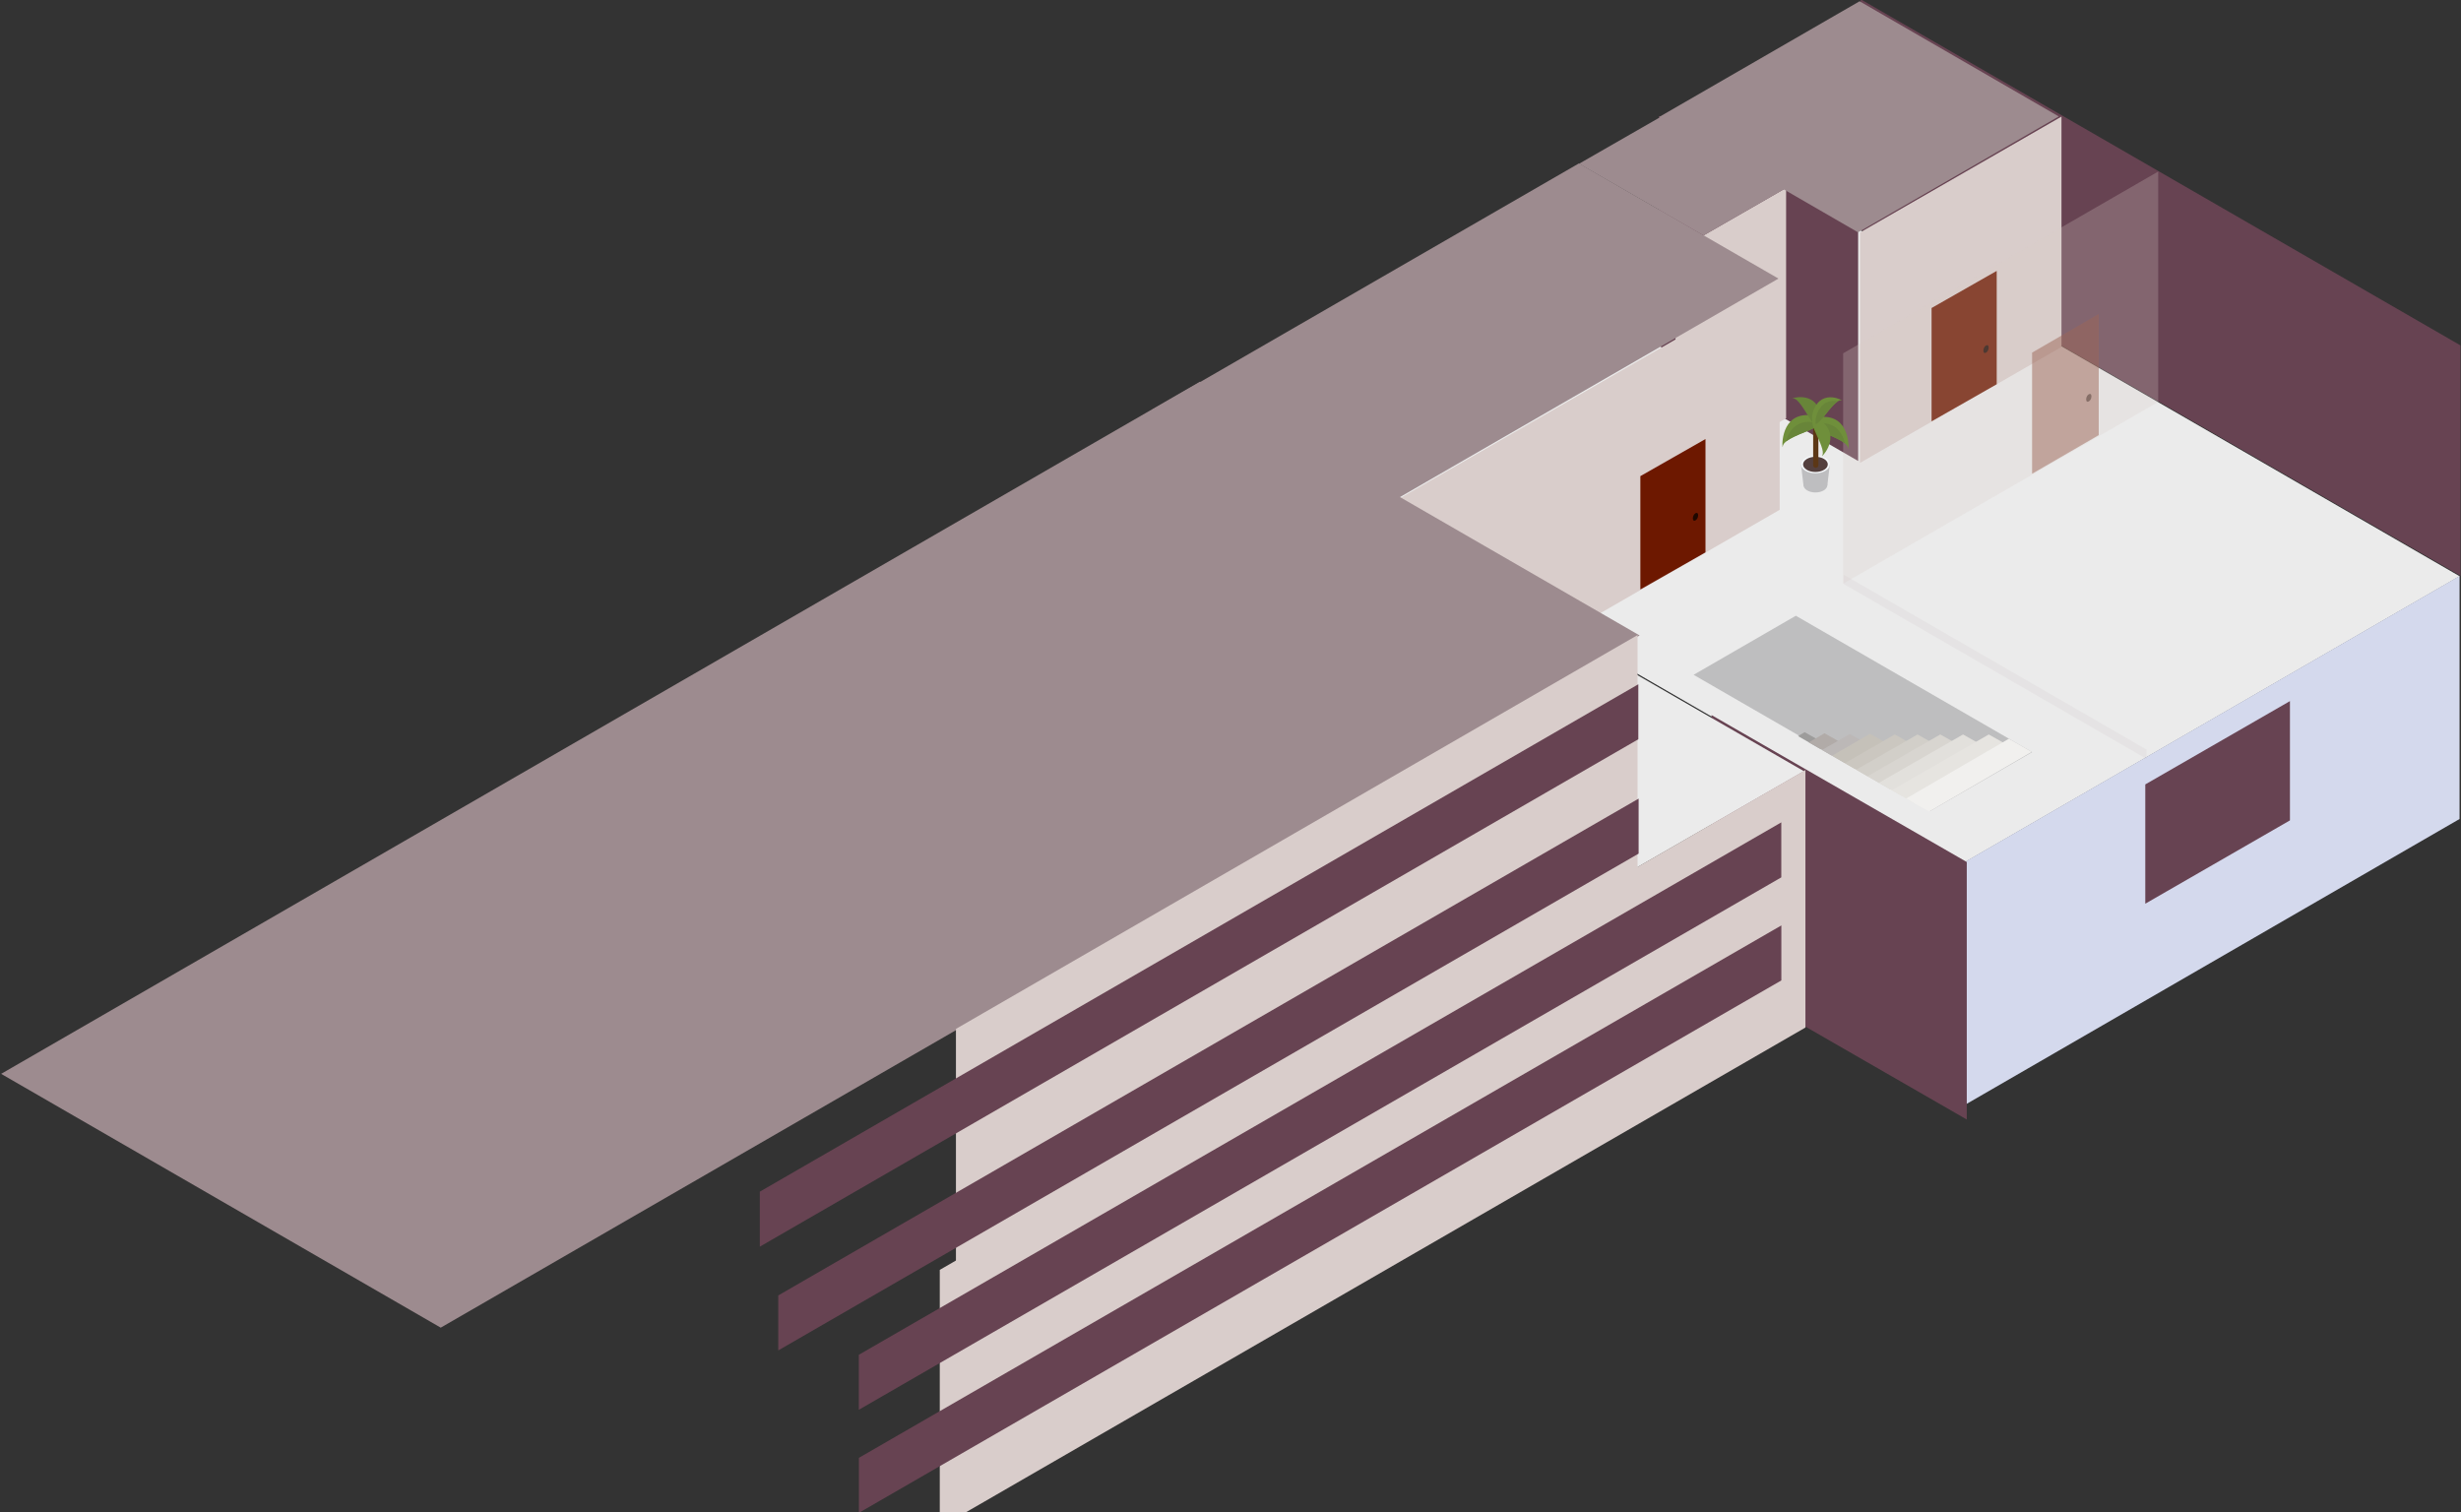 <?xml version="1.0" encoding="UTF-8" standalone="no"?>
<!DOCTYPE svg PUBLIC "-//W3C//DTD SVG 1.1//EN" "http://www.w3.org/Graphics/SVG/1.1/DTD/svg11.dtd">
<svg width="100%" height="100%" viewBox="0 0 3593 2208" version="1.1" xmlns="http://www.w3.org/2000/svg" xmlnsXlink="http://www.w3.org/1999/xlink" xmlSpace="preserve" xmlnsSerif="http://www.serif.com/" style="fill-rule:evenodd;clip-rule:evenodd;stroke-linejoin:round;stroke-miterlimit:2;">
    <rect x="0" y="0" width="3593" height="2208" fill="#333333" stroke="none"/>
    <g transform="matrix(0.654,-0.378,1.614,0.932,-1870.41,1240.65)">
        <rect x="3596.24" y="935.97" width="1105.72" height="542.525" style="fill:rgb(235,235,235);"/>
    </g>
    <g transform="matrix(0.263,0.152,0,0.619,1476.24,-956.85)">
        <rect x="3596.24" y="935.97" width="1105.72" height="542.525" style="fill:rgb(103,67,82);"/>
    </g>
    <g transform="matrix(0.792,0.457,0,0.62,-131.662,-2224.8)">
        <rect x="3596.24" y="935.97" width="1105.72" height="542.525" style="fill:rgb(103,67,82);"/>
    </g>
    <g transform="matrix(0.654,-0.378,0,0.654,515.806,2006.14)">
        <rect x="3596.24" y="935.97" width="1105.72" height="542.525" style="fill:rgb(212,217,237);"/>
    </g>
    <g transform="matrix(0.191,-0.11,0,0.321,2445.19,1240.39)">
        <rect x="3596.24" y="935.97" width="1105.72" height="542.525" style="fill:rgb(103,67,82);"/>
    </g>
    <g transform="matrix(0.337,0.194,0,0.693,1286.88,-302.27)">
        <rect x="3596.24" y="935.97" width="1105.72" height="542.525" style="fill:rgb(103,67,82);"/>
    </g>
    <g transform="matrix(0.236,-0.136,0.638,0.368,580.76,1221.32)">
        <rect x="3596.24" y="935.97" width="1105.72" height="542.525" style="fill:rgb(235,235,235);"/>
    </g>
    <g transform="matrix(0.4,0.231,0,0.025,1253.17,-15.12)">
        <rect x="3596.24" y="935.97" width="1105.72" height="542.525" style="fill:rgb(103,67,82);fill-opacity:0.05;"/>
    </g>
    <g transform="matrix(0.266,-0.153,0,0.62,1758.99,309.34)">
        <rect x="3596.24" y="935.97" width="1105.72" height="542.525" style="fill:rgb(217,205,203);"/>
    </g>
    <g transform="matrix(0.146,-0.084,0,0.62,1921.19,89.03)">
        <rect x="3596.24" y="935.97" width="1105.72" height="542.525" style="fill:rgb(217,205,203);"/>
    </g>
    <g transform="matrix(0.538,-0.31,0,0.62,68.601,1285.29)">
        <rect x="3596.24" y="935.97" width="1105.72" height="542.525" style="fill:rgb(217,205,203);"/>
    </g>
    <g transform="matrix(0.086,-0.049,0,0.305,2085.6,585.92)">
        <rect x="3596.24" y="935.97" width="1105.72" height="542.525" style="fill:rgb(109,24,0);"/>
    </g>
    <g transform="matrix(0.563,-0.325,0.537,0.31,-844.644,1476.54)">
        <rect x="3596.24" y="935.97" width="1105.72" height="542.525" style="fill:rgb(157,139,143);"/>
    </g>
    <g transform="matrix(1.583,-0.914,1.183,0.683,-6798.44,4215.54)">
        <rect x="3596.24" y="935.97" width="1105.72" height="542.525" style="fill:rgb(157,139,143);"/>
    </g>
    <g transform="matrix(0.135,-0.078,0.636,0.367,1391.85,922.242)">
        <rect x="3596.24" y="935.97" width="1105.72" height="542.525" style="fill:rgb(190,190,191);"/>
    </g>
    <g transform="matrix(1.676,0,0,1,523.42,-2032.33)">
        <g>
            <g>
                <clipPath id="_clip1">
                    <path d="M1252.43,2931.63L1162.57,3018.59L1368.32,3217.7L1458.19,3130.74L1252.43,2931.63Z"/>
                </clipPath>
                <g clip-path="url(#_clip1)">
                    <g transform="matrix(0.023,-0.023,0.037,0.035,1116.96,3176.69)">
                        <rect x="3596.24" y="935.97" width="1105.72" height="542.525" style="fill:rgb(157,156,155);"/>
                    </g>
                    <g transform="matrix(0.042,-0.041,0.037,0.035,1044.92,3262.9)">
                        <rect x="3596.24" y="935.97" width="1105.72" height="542.525" style="fill:rgb(177,171,168);"/>
                    </g>
                    <g transform="matrix(0.049,-0.047,0.037,0.035,1034.07,3292.25)">
                        <rect x="3596.24" y="935.97" width="1105.72" height="542.525" style="fill:rgb(188,184,183);"/>
                    </g>
                    <g transform="matrix(0.068,-0.066,0.037,0.035,962.297,3381.22)">
                        <rect x="3596.24" y="935.97" width="1105.72" height="542.525" style="fill:rgb(197,193,185);"/>
                    </g>
                    <g transform="matrix(0.081,-0.078,0.037,0.035,922.76,3438.66)">
                        <rect x="3596.24" y="935.97" width="1105.72" height="542.525" style="fill:rgb(203,199,192);"/>
                    </g>
                    <g transform="matrix(0.081,-0.078,0.037,0.035,942.583,3438.66)">
                        <rect x="3596.24" y="935.97" width="1105.72" height="542.525" style="fill:rgb(210,207,201);"/>
                    </g>
                    <g transform="matrix(0.081,-0.078,0.037,0.035,962.406,3438.66)">
                        <rect x="3596.24" y="935.97" width="1105.72" height="542.525" style="fill:rgb(216,213,208);"/>
                    </g>
                    <g transform="matrix(0.081,-0.078,0.037,0.035,982.229,3438.66)">
                        <rect x="3596.24" y="935.97" width="1105.72" height="542.525" style="fill:rgb(226,224,220);"/>
                    </g>
                    <g transform="matrix(0.081,-0.078,0.037,0.035,1004.65,3438.66)">
                        <rect x="3596.24" y="935.97" width="1105.72" height="542.525" style="fill:rgb(230,228,224);"/>
                    </g>
                    <g transform="matrix(0.081,-0.079,0.037,0.035,1022.16,3449.6)">
                        <rect x="3596.24" y="935.97" width="1105.72" height="542.525" style="fill:rgb(241,240,238);"/>
                    </g>
                </g>
            </g>
        </g>
    </g>
    <g transform="matrix(0.265,-0.153,0.536,0.31,967.246,431.1)">
        <rect x="3596.24" y="935.97" width="1105.72" height="542.525" style="fill:rgb(157,139,143);"/>
    </g>
    <g transform="matrix(0.086,-0.049,0,0.305,2510.78,340.44)">
        <rect x="3596.24" y="935.97" width="1105.72" height="542.525" style="fill:rgb(109,24,0);"/>
    </g>
    <g transform="matrix(0.088,-0.051,0,0.326,2650.33,393.1)">
        <rect x="3596.24" y="935.97" width="1105.72" height="542.525" style="fill:rgb(136,69,50);fill-opacity:0.5;"/>
    </g>
    <g transform="matrix(0.364,-0.21,0,0.493,2091.86,-399.78)">
        <circle cx="2218.88" cy="2789.85" r="10.586" style="fill:rgb(31,8,0);"/>
    </g>
    <g transform="matrix(0.364,-0.21,0,0.493,2241.93,-328.59)">
        <circle cx="2218.88" cy="2789.85" r="10.586" style="fill:rgb(31,8,0);fill-opacity:0.5;"/>
    </g>
    <g transform="matrix(0.108,-0.062,0.335,0.193,1603.46,281.37)">
        <rect x="3596.24" y="935.97" width="1105.72" height="542.525" style="fill:rgb(157,139,143);"/>
    </g>
    <g transform="matrix(0.416,-0.24,0,0.62,1194.91,798.62)">
        <rect x="3596.24" y="935.97" width="1105.72" height="542.525" style="fill:rgb(217,205,203);fill-opacity:0.25;"/>
    </g>
    <g transform="matrix(0.9,-0.52,0,1.017,-1840.97,2420.35)">
        <rect x="3596.24" y="935.97" width="1105.72" height="542.525" style="fill:rgb(217,205,203);"/>
    </g>
    <g transform="matrix(1.143,-0.66,0,0.693,-2738.46,3578.92)">
        <rect x="3596.24" y="935.97" width="1105.72" height="542.525" style="fill:rgb(217,205,203);"/>
    </g>
    <g transform="matrix(1.16,-0.67,0,0.148,-3062.36,4010.83)">
        <rect x="3596.24" y="935.97" width="1105.72" height="542.525" style="fill:rgb(103,67,82);"/>
    </g>
    <g transform="matrix(1.136,-0.656,0,0.148,-2949.07,4111.95)">
        <rect x="3596.24" y="935.97" width="1105.72" height="542.525" style="fill:rgb(103,67,82);"/>
    </g>
    <g transform="matrix(1.218,-0.703,0,0.148,-3126.35,4367.63)">
        <rect x="3596.24" y="935.97" width="1105.72" height="542.525" style="fill:rgb(103,67,82);"/>
    </g>
    <g transform="matrix(1.218,-0.703,0,0.148,-3126.27,4518.09)">
        <rect x="3596.24" y="935.97" width="1105.72" height="542.525" style="fill:rgb(103,67,82);"/>
    </g>
    <g transform="matrix(0.364,-0.21,0,0.493,1667.7,-154.89)">
        <circle cx="2218.88" cy="2789.85" r="10.586" style="fill:rgb(31,8,0);"/>
    </g>
    <g transform="matrix(1.676,0,0,1,495.986,-2013.6)">
        <g transform="matrix(1.97,0,0,3.504,372.495,2245.79)">
            <path d="M459.743,133.714C457.678,134.905 457.668,136.839 459.724,138.033C461.773,139.223 465.111,139.223 467.174,138.033C469.242,136.839 469.253,134.905 467.202,133.714C465.146,132.52 461.811,132.52 459.743,133.714Z" style="fill:rgb(190,190,192);fill-rule:nonzero;"/>
        </g>
        <g transform="matrix(1.97,0,0,3.504,372.495,2245.79)">
            <path d="M469.843,127.234L468.731,135.873L458.202,136.229L457.077,127.234L469.843,127.234Z" style="fill:rgb(190,190,192);fill-rule:nonzero;"/>
        </g>
        <g transform="matrix(1.97,0,0,3.504,372.495,2245.79)">
            <path d="M458.961,124.622C456.464,126.064 456.447,128.405 458.933,129.848C461.419,131.293 465.457,131.293 467.954,129.852C470.461,128.406 470.472,126.064 467.986,124.622C465.503,123.178 461.464,123.179 458.961,124.622Z" style="fill:rgb(245,248,250);fill-rule:nonzero;"/>
        </g>
        <g transform="matrix(1.97,0,0,3.504,372.495,2245.79)">
            <path d="M459.606,124.997C457.467,126.233 457.452,128.235 459.581,129.471C461.711,130.71 465.171,130.71 467.312,129.473C469.456,128.237 469.468,126.233 467.338,124.995C465.209,123.756 461.749,123.759 459.606,124.997Z" style="fill:rgb(84,64,62);fill-rule:nonzero;"/>
        </g>
        <g transform="matrix(1.97,0,0,3.504,372.495,2245.79)">
            <path d="M462.45,127.642C462.45,128.192 462.966,128.64 463.607,128.64C464.242,128.64 464.762,128.192 464.762,127.642L464.762,109.518C464.762,108.967 464.242,108.521 463.607,108.521C462.966,108.521 462.45,108.967 462.45,109.518L462.45,127.642Z" style="fill:rgb(92,55,22);fill-rule:nonzero;"/>
        </g>
        <g transform="matrix(1.97,0,0,3.504,372.495,2245.79)">
            <path d="M461.894,109.643C461.894,109.643 459.721,111.409 467.47,114.265C475.223,117.122 477.805,118.811 477.941,120.618C478.079,122.425 479.575,108.107 467.877,107.445C467.877,107.445 463.797,107.195 461.894,109.643Z" style="fill:rgb(111,143,59);fill-rule:nonzero;"/>
        </g>
        <g transform="matrix(1.97,0,0,3.504,372.495,2245.79)">
            <path d="M461.96,111.167C464.001,109.858 466.769,110.026 466.769,110.026C473.158,110.386 475.606,114.822 476.494,118.479C474.993,117.313 472.195,116.006 467.47,114.265C464.031,112.999 462.549,111.949 461.96,111.167Z" style="fill:rgb(104,133,57);fill-rule:nonzero;"/>
        </g>
        <g transform="matrix(1.97,0,0,3.504,372.495,2245.79)">
            <path d="M465.026,108.894C465.026,108.894 467.202,110.661 459.451,113.516C451.7,116.373 449.116,118.062 448.98,119.87C448.843,121.678 447.346,107.358 459.044,106.698C459.044,106.698 463.124,106.447 465.026,108.894Z" style="fill:rgb(111,143,59);fill-rule:nonzero;"/>
        </g>
        <g transform="matrix(1.97,0,0,3.504,372.495,2245.79)">
            <path d="M459.451,113.516C454.789,115.235 452.007,116.529 450.492,117.682C451.43,114.078 453.916,109.842 460.154,109.489C460.154,109.489 462.821,109.326 464.851,110.557C464.193,111.321 462.691,112.324 459.451,113.516Z" style="fill:rgb(104,133,57);fill-rule:nonzero;"/>
        </g>
        <g transform="matrix(1.97,0,0,3.504,372.495,2245.79)">
            <path d="M464.715,110.498C464.715,110.498 463.691,112.505 460.139,106.901C456.585,101.295 454.819,99.55 453.375,99.751C451.933,99.948 462.928,96.35 465.425,105.427C465.425,105.427 466.315,108.588 464.715,110.498Z" style="fill:rgb(104,133,57);fill-rule:nonzero;"/>
        </g>
        <g transform="matrix(1.97,0,0,3.504,372.495,2245.79)">
            <path d="M462.887,108.47C462.887,108.47 460.631,108.324 463.648,114.262C466.664,120.203 467.265,122.618 466.354,123.76C465.444,124.905 474.183,117.259 467.63,110.455C467.63,110.455 465.356,108.068 462.887,108.47Z" style="fill:rgb(111,143,59);fill-rule:nonzero;"/>
        </g>
        <g transform="matrix(1.97,0,0,3.504,372.495,2245.79)">
            <path d="M462.448,110.06C462.448,110.06 463.068,112.364 467.419,107.026C471.771,101.688 473.75,100.14 475.088,100.595C476.424,101.055 466.601,95.358 462.651,104.558C462.651,104.558 461.257,107.761 462.448,110.06Z" style="fill:rgb(111,143,59);fill-rule:nonzero;"/>
        </g>
        <g transform="matrix(1.97,0,0,3.504,372.495,2245.79)">
            <path d="M463.612,110.469C463.188,108.362 464.187,106.056 464.187,106.056C466.409,100.88 470.487,100.418 473.395,100.923C472.095,101.672 470.267,103.535 467.419,107.026C465.536,109.34 464.351,110.217 463.612,110.469Z" style="fill:rgb(104,133,57);fill-rule:nonzero;"/>
        </g>
    </g>
</svg>
